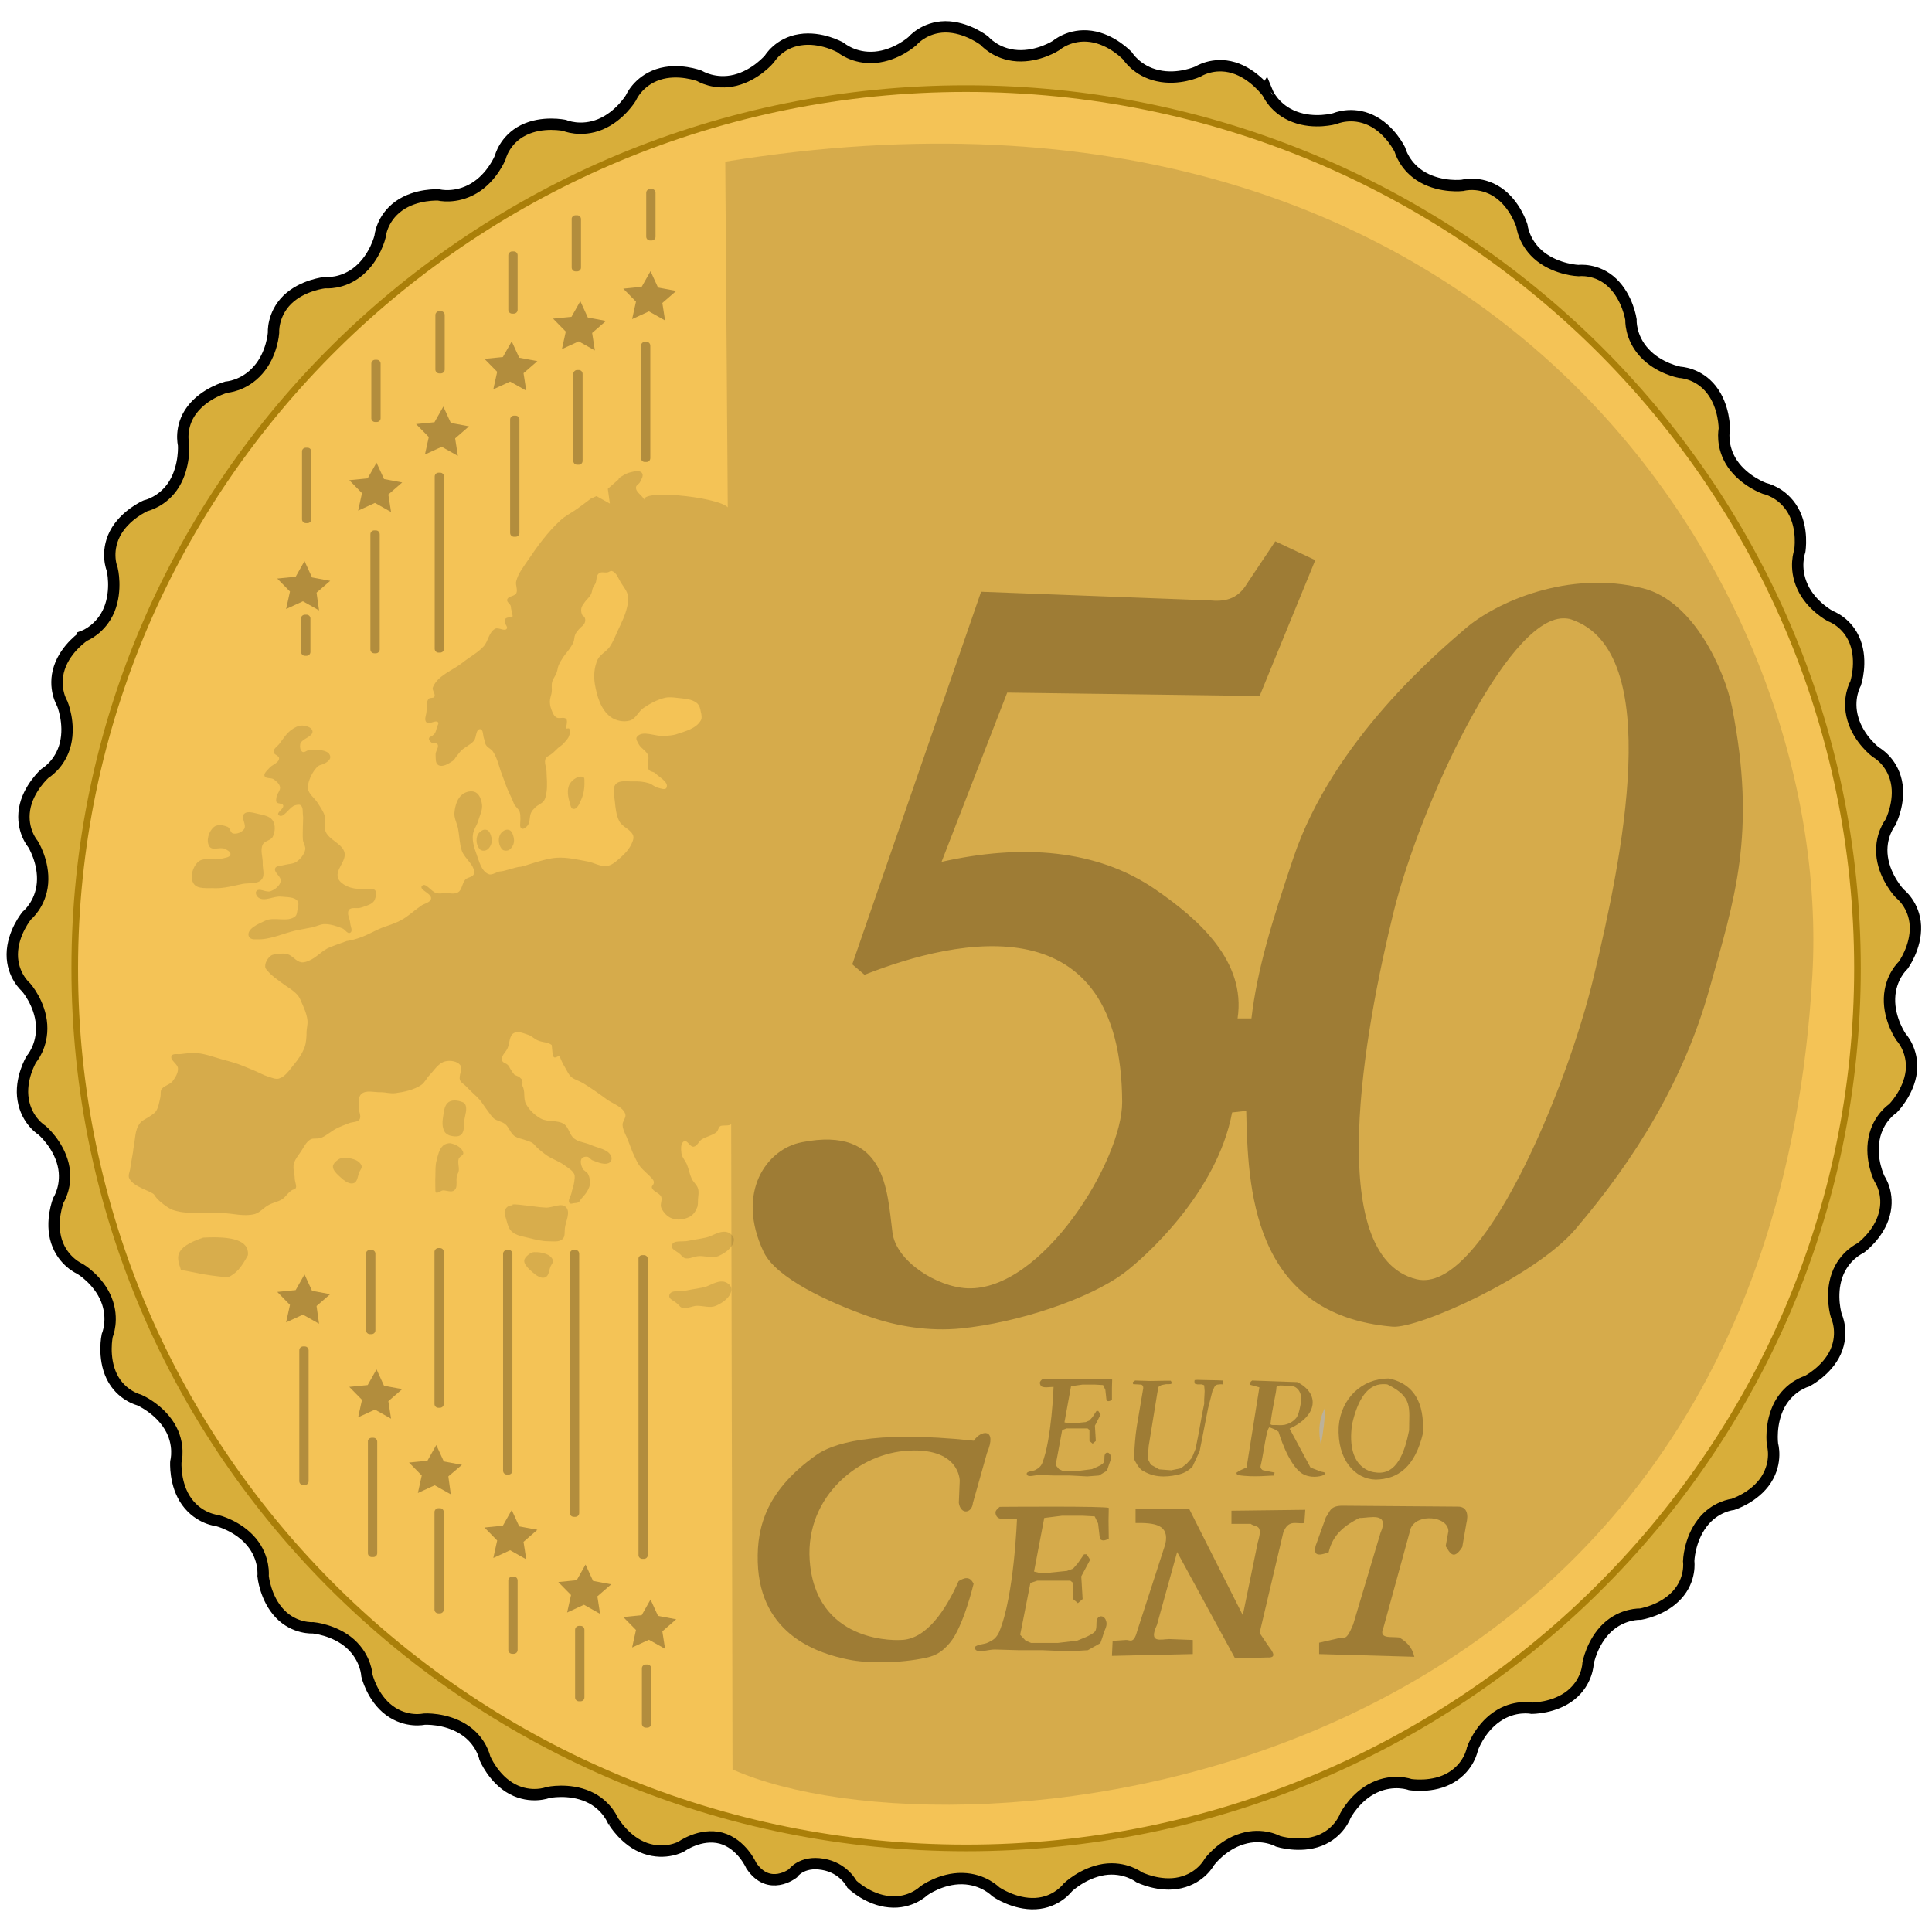 <?xml version="1.0" encoding="utf-8"?>
<!-- Generator: Adobe Illustrator 28.1.0, SVG Export Plug-In . SVG Version: 6.00 Build 0)  -->
<svg version="1.1" xmlns="http://www.w3.org/2000/svg" xmlns:xlink="http://www.w3.org/1999/xlink" x="0px" y="0px"
	 viewBox="0 0 850.4 850.4" style="enable-background:new 0 0 850.4 850.4;" xml:space="preserve">
<style type="text/css">
	.st0{fill:#D8AE3A;stroke:#000000;stroke-width:5;}
	.st1{fill:#F4C356;stroke:#AA7F09;stroke-width:2.915;}
	.st2{fill:url(#path7998-6_00000072273301203445627760000001984231558479096198_);}
	.st3{fill:#261908;fill-opacity:0.129;}
	.st4{fill:#160C00;fill-opacity:0.129;}
	.st5{fill:#261908;fill-opacity:0.314;}
</style>
<g id="Layer_1">
	<g id="g7815">
		<path id="path7026" class="st0" d="M270.1,801.8c0,0,5.1,8.7,14,11.8c8.9,3.1,15.8-0.8,15.8-0.8s8.4-6.1,17.5-3.7
			c9.1,2.5,13.3,12.1,13.3,12.1c7.8,11.6,18.3,3.4,18.3,3.4s3.8-5.6,13.1-4c9.3,1.5,12.9,8.8,12.9,8.8s7.1,6.9,16.5,7.7
			c9.4,0.9,15.1-4.8,15.1-4.8s7.6-5.6,17-5.4c9.4,0.2,14.7,5.8,14.7,5.8s8.1,5.7,17.5,5.2c9.4-0.5,14.2-7.1,14.2-7.1
			s6.6-6.4,15.9-7.9c9.3-1.4,15.5,3.4,15.5,3.4s9,4.5,18.1,2.4c9.2-2.1,12.8-9.1,12.8-9.1s5.5-7.5,14.5-10.2
			c9-2.8,15.8,1.1,15.8,1.1s9.5,3,18.2-0.3c8.8-3.4,11.4-11,11.4-11s4.3-8.4,12.8-12.4c8.5-4,15.7-1.3,15.7-1.3s10,1.7,18-3.1
			c8.1-4.8,9.4-12.6,9.4-12.6s3-8.8,10.7-14.1c7.7-5.4,15.4-3.8,15.4-3.8s10,0.1,17.3-5.8c7.3-5.9,7.5-13.9,7.5-13.9
			s1.6-9.2,8.4-15.7c6.8-6.4,14.6-6,14.6-6s9.8-1.5,16.1-8.4c6.4-6.9,5.2-14.9,5.2-14.9s0.2-9.2,5.9-16.7c5.6-7.5,13.5-8.3,13.5-8.3
			s9.6-3,14.7-10.9c5.1-7.9,2.8-15.5,2.8-15.5s-1.3-9.2,3.1-17.5c4.5-8.3,12-10.3,12-10.3s8.9-4.5,12.7-13
			c3.8-8.6,0.3-15.8,0.3-15.8s-2.8-8.9,0.3-17.8c3.1-8.8,10.3-12,10.3-12s8.1-5.8,10.5-14.9c2.5-9.1-2.1-15.6-2.1-15.6
			s-4.2-8.4-2.4-17.6c1.7-9.2,8.3-13.4,8.3-13.4s7-7,8.1-16.3c1-9.3-4.5-15.1-4.5-15.1s-5.4-7.7-5.1-17.1c0.3-9.4,6-14.5,6-14.5
			s5.8-7.9,5.4-17.3c-0.4-9.4-6.9-14.3-6.9-14.3s-6.4-6.7-7.7-15.9c-1.3-9.3,3.6-15.4,3.6-15.4s4.6-8.9,2.6-18c-2-9.2-9-12.9-9-12.9
			s-7.5-5.6-10.1-14.6c-2.7-9,1.2-15.7,1.2-15.7s3.1-9.4-0.2-18.2c-3.3-8.8-10.9-11.4-10.9-11.4s-8.4-4.4-12.3-12.9
			c-3.9-8.5-1.2-15.7-1.2-15.7s1.7-9.9-3-18c-4.7-8.1-12.5-9.6-12.5-9.6s-8.8-3.1-14.1-10.8c-5.3-7.8-3.6-15.4-3.6-15.4
			s0.1-9.9-5.7-17.3c-5.8-7.4-13.9-7.6-13.9-7.6s-9.3-1.7-15.6-8.6c-6.4-6.9-5.9-14.6-5.9-14.6s-1.4-9.7-8.2-16.2
			c-6.8-6.5-14.9-5.4-14.9-5.4s-9.2-0.3-16.7-6.1c-7.4-5.8-8.2-13.6-8.2-13.6s-2.9-9.6-10.7-14.8c-7.8-5.2-15.5-3-15.5-3
			s-9.2,1.1-17.4-3.5c-8.2-4.6-10.1-12.2-10.1-12.2s-4.3-9-12.8-13c-8.5-4-15.8-0.7-15.8-0.7s-9,2.6-17.8-0.8
			c-8.8-3.3-11.8-10.5-11.8-10.5S552,32.5,543,29.8c-9-2.7-15.7,1.7-15.7,1.7s-8.5,3.9-17.7,1.8c-9.2-2-13.3-8.7-13.3-8.7
			s-6.8-7.3-16.1-8.6c-9.3-1.3-15.3,4-15.3,4s-7.8,5.1-17.2,4.5c-9.4-0.6-14.4-6.6-14.4-6.6s-7.8-6.1-17.2-6.1
			c-9.4,0.1-14.5,6.3-14.5,6.3s-7,6.3-16.4,7.1c-9.4,0.8-15.2-4.3-15.2-4.3s-8.6-4.9-17.9-3.4c-9.3,1.4-13.4,8.4-13.4,8.4
			s-5.9,7.1-15,9.4c-9.1,2.3-15.8-1.9-15.8-1.9s-9.3-3.6-18.3-0.6c-8.9,3-11.9,10.3-11.9,10.3s-4.8,8-13.4,11.6
			c-8.7,3.6-15.8,0.5-15.8,0.5s-9.7-2.1-18.1,2.1c-8.4,4.2-10.2,12-10.2,12s-3.5,8.8-11.6,13.6c-8.1,4.8-15.5,2.9-15.5,2.9
			s-10-0.6-17.6,4.9c-7.6,5.5-8.2,13.4-8.2,13.4s-2.1,9-9.3,15.1c-7.2,6.1-14.9,5.2-14.9,5.2s-9.9,1-16.6,7.5
			c-6.7,6.6-6.1,14.6-6.1,14.6s-0.6,9.4-6.8,16.4c-6.2,7.1-13.9,7.5-13.9,7.5s-9.5,2.5-15.2,10c-5.7,7.5-3.7,15.4-3.7,15.4
			s0.7,9.2-4.1,17.2c-4.9,8-12.6,9.6-12.6,9.6s-9.2,4-13.5,12.3c-4.3,8.4-1.2,15.7-1.2,15.7s2.2,9-1.3,17.7
			c-3.6,8.7-10.9,11.5-10.9,11.5S29,285.1,26.1,294c-2.9,8.9,1.3,15.7,1.3,15.7s3.6,8.6,1.4,17.7c-2.2,9.1-9,13-9,13
			s-7.5,6.6-9,15.8c-1.5,9.3,3.7,15.3,3.7,15.3s5,7.9,4.2,17.3c-0.8,9.3-6.9,14.2-6.9,14.2s-6.3,7.6-6.4,17
			c-0.1,9.4,6.1,14.6,6.1,14.6s6.2,7.1,6.8,16.5c0.6,9.4-4.5,15.1-4.5,15.1s-5.2,8.7-3.6,17.9c1.5,9.3,8.3,13.4,8.3,13.4
			s7.1,6,9.3,15.1c2.2,9.1-2.1,15.7-2.1,15.7s-3.7,9.3-0.8,18.2c2.9,8.9,10.3,12,10.3,12s8.1,4.8,11.6,13.5
			c3.5,8.7,0.4,15.8,0.4,15.8s-2.1,9.6,2,18.1c4.1,8.4,12,10.3,12,10.3s8.5,3.6,13.4,11.6c4.9,8,2.8,15.6,2.8,15.6s-0.7,10,4.8,17.6
			c5.5,7.6,13.4,8.3,13.4,8.3s9.1,2.2,15.1,9.4c6,7.2,5.1,15,5.1,15s0.9,9.8,7.4,16.6c6.5,6.8,14.6,6.2,14.6,6.2s9.4,0.8,16.4,7
			c7,6.3,7.3,14,7.3,14s2.3,9.8,9.9,15.4c7.6,5.6,15.3,3.8,15.3,3.8s9.2-0.6,17.2,4.4c8,5,9.5,12.7,9.5,12.7s3.8,9.3,12.1,13.7
			c8.3,4.4,15.7,1.5,15.7,1.5s9.1-2,17.7,1.8c8.6,3.8,11.2,11.3,11.2,11.3"/>
		<path id="path7998" class="st1" d="M817.6,426.2c0,213.9-175.7,387.2-392.3,387.2S32.9,640.1,32.9,426.2
			c0-213.9,175.7-387.2,392.3-387.2S817.6,212.3,817.6,426.2z"/>
		
			<linearGradient id="path7998-6_00000073687772106354022600000006822525563469489807_" gradientUnits="userSpaceOnUse" x1="871.548" y1="-1121.293" x2="3550.123" y2="-1121.293" gradientTransform="matrix(0.123 0 0 -0.187 148.3 417.752)">
			<stop  offset="0" style="stop-color:#E6E6E6"/>
			<stop  offset="1" style="stop-color:#CCCCCC;stop-opacity:0.746"/>
		</linearGradient>
		<path id="path7998-6" style="fill:url(#path7998-6_00000073687772106354022600000006822525563469489807_);" d="M583.4,619.3
			c-1.4,2.6-2.3,5.5-2.6,8.7c-0.2,2.9,0.1,5.6,0.6,7.9C582.5,630.5,583.1,624.9,583.4,619.3L583.4,619.3z"/>
	</g>
</g>
<g id="Layer_2">
	<g id="layer1_00000039104535573305115690000002093071951238417334_" transform="translate(-135.66 -346.14)">
		<g id="g7815_00000103266374862731695790000018203107942854582944_">
			<path id="path7759_00000145023552608055087420000012086674558761646743_" class="st3" d="M248.8,759.6c5.8,0.2,11.4-2.6,17.1-3.9
				c2.4-0.5,4.9-0.9,7.3-1.4c1.8-0.4,3.5-1.4,5.4-1.4c2.7,0,5.3,0.9,7.8,1.9c1.2,0.5,2.3,2.6,3.4,1.9c1.3-0.7,0.1-2.9,0-4.3
				c-0.1-1.9-1.7-4.2-0.5-5.8c1.1-1.4,3.7-0.3,5.4-1c2.1-0.8,5-1.3,5.9-3.4c0.6-1.6,1.5-4.8-1.5-4.8s-7.1,0.4-10.3-1
				c-1.8-0.8-3.8-2-4.4-3.9c-1.1-3.7,3.8-7.4,2.9-11.1c-1-4-6.7-5.4-8.3-9.2c-0.9-2.2,0.2-4.9-0.5-7.2c-0.6-1.9-1.9-3.6-2.9-5.3
				c-1.4-2.3-4.3-4.1-4.4-6.7c-0.2-3.8,3.4-9.6,5.4-10.1c2-0.5,4.8-2,4.4-3.9c-0.6-3-5.7-2.8-8.8-2.9c-1.2,0-2.4,1.5-3.4,1
				c-1-0.6-1.2-2.2-1-3.4c0.6-2.5,5.8-3.2,5.4-5.8c-0.3-1.6-2.7-2.3-4.4-2.4c-1.8-0.1-3.5,0.9-4.9,1.9c-2.2,1.6-3.7,4.1-5.4,6.3
				c-0.9,1.1-2.5,2-2.4,3.4c0,1.3,2.5,1.6,2.4,2.9c-0.1,2-3.1,2.7-4.4,4.3c-0.8,1-2.4,2.2-2,3.4c0.5,1.3,2.8,0.7,3.9,1.4
				c1.2,0.8,2.6,1.9,2.9,3.4c0.3,1.5-1.2,2.8-1.5,4.3c-0.1,0.8-0.4,1.7,0,2.4c0.6,0.9,2.6,0.4,2.9,1.4c0.5,1.5-3.2,3.3-2,4.3
				c2.1,1.9,4.6-3.6,7.3-4.3c0.8-0.2,1.8-0.5,2.4,0c1.2,0.9,0.8,2.9,1,4.3c0.2,1.4,0,2.4,0,4.3c0,1.9-0.2,4.5,0,6.7
				c0.2,1.5,1.3,2.9,1,4.3c-0.5,2.1-2.1,4.1-3.9,5.3c-1.5,1-3.6,0.9-5.4,1.4c-1.3,0.4-3.4,0.2-3.9,1.4c-0.8,1.9,2.9,3.7,2.4,5.8
				c-0.4,2-2.5,3.6-4.4,4.3c-2,0.8-5.1-1.7-6.3,0c-0.6,0.8,0.1,2.3,1,2.9c2.7,1.8,6.5-0.8,9.8-0.5c2.5,0.3,5.8,0,7.3,1.9
				c0.8,1,0.2,2.6,0,3.9c-0.2,1-0.2,2.2-1,2.9c-3.4,2.8-9.2,0-13.2,1.9c-3,1.4-8.1,3.5-7.3,6.7C245.7,759.8,247.7,759.6,248.8,759.6
				L248.8,759.6z"/>
			<path id="path7761_00000066482419937875292650000012911895416080421808_" class="st3" d="M220.9,735.1c-1.8-2.7-0.5-7.4,2-9.6
				c2.5-2.3,7-0.4,10.3-1.4c1.4-0.4,3.7-0.5,3.9-1.9c0.2-1.1-1.4-1.9-2.4-2.4c-2.1-1-5.5,0.9-6.8-1c-1.7-2.4-0.4-6.8,2-8.7
				c1.5-1.2,4.1-0.8,5.9,0c1.2,0.5,1.2,2.6,2.4,2.9c1.7,0.4,3.9-0.5,4.9-1.9c1.3-1.9-1.6-5.2,0-6.7c1.5-1.5,4.3-0.4,6.3,0
				c2.3,0.5,5.1,1,6.3,2.9c1.3,2,1.1,5.1,0,7.2c-0.8,1.6-3.6,1.7-4.4,3.4c-1.2,2.5,0.1,5.5,0,8.2c-0.1,2.4,1.1,5.4-0.5,7.2
				c-1.8,2.1-5.5,1.4-8.3,1.9c-4,0.8-8.1,2-12.2,1.9C227,736.9,222.6,737.7,220.9,735.1L220.9,735.1z"/>
			<path id="path7745_00000151540481185833977020000010724083001375118525_" class="st3" d="M286.6,855.8c-1.1,0-2.1,0.7-2.9,1.4
				c-0.7,0.6-1.5,1.5-1.5,2.4c0,1.5,1.3,2.8,2.4,3.9c1.9,1.7,4.4,4.2,6.8,3.4c1.7-0.6,1.7-3.2,2.4-4.8c0.4-0.9,1.4-2,1-2.9
				C293.6,856.4,289.6,855.7,286.6,855.8L286.6,855.8z"/>
			<path id="path7747_00000115472611041805046480000004509098751501922480_" class="st3" d="M338.6,845.6c1.7-1.5,1.1-4.5,1.5-6.7
				c0.3-2.1,1.2-4.3,0.5-6.3c-0.2-0.6-0.8-1.2-1.5-1.4c-1.8-0.7-4.2-1.1-5.9,0c-1.8,1.2-2.1,3.7-2.4,5.8c-0.4,2.4-0.7,5.1,0.5,7.2
				c0.6,1,1.8,1.7,2.9,1.9C335.6,846.4,337.5,846.6,338.6,845.6L338.6,845.6z"/>
			<path id="path7749_00000002381757647409862890000013703113265182439579_" class="st3" d="M339.6,853.7c0.1,1-1.6,1.4-2,2.4
				c-0.6,1.7,0.2,3.5,0,5.3c-0.2,1.3-1,1.9-1,3.9s0.3,3.8-1,4.8c-1.3,1-3.3,0-4.9,0c-1.1,0-3.4,2.4-3.4,0s-0.1-4.2,0-6.3
				c0.1-2.3-0.1-4.6,0.5-6.7c0.6-2.4,1.1-5.1,2.9-6.7c0.9-0.8,2.3-1.2,3.4-1C336.5,849.9,339.3,851.5,339.6,853.7L339.6,853.7z"/>
			<path id="path7755_00000070094841930081808530000007374113925739096731_" class="st3" d="M384.8,877.5c2.1,2.2-0.1,6.1-0.5,9.2
				c-0.2,1.6,0.2,3.7-1,4.8c-1.5,1.5-4.2,1-6.3,1c-2.8,0-5.6-0.7-8.3-1.4c-2.7-0.7-5.8-1-7.8-2.9c-1.4-1.3-1.9-3.4-2.4-5.3
				c-0.4-1.4-1.1-3-0.5-4.3c0.5-1,1.5-1.9,2.9-1.9c1.5,0-2.4-1,5.9,0c8.3,1,6.2,0.8,9.3,1C379,877.7,382.8,875.4,384.8,877.5
				L384.8,877.5z"/>
			<path id="path7757_00000090989605504311677260000010468796353760001950_" class="st3" d="M458.7,891.8c-0.1,3.3-3.8,5.9-6.8,7.2
				c-2.5,1.1-5.5,0-8.3,0c-2.6,0-5.9,2.4-7.8,0c-2-2.4-5-2.7-4.4-4.8c0.7-2.4,4.9-1.3,7.3-1.9c3.1-0.7,6.8-1,9.3-1.9
				c2.4-1,5.3-2.7,7.8-1.9C457.2,888.9,458.7,890.3,458.7,891.8z"/>
			<path id="path7757-8_00000087375927019868308350000014300531557863329170_" class="st3" d="M457.6,913.7
				c-0.1,3.3-3.8,5.9-6.8,7.2c-2.5,1.1-5.5,0-8.3,0c-2.6,0-5.9,2.4-7.8,0c-2-2.4-5-2.7-4.4-4.8c0.7-2.4,4.9-1.3,7.3-1.9
				c3.1-0.7,6.8-1,9.3-1.9c2.4-1,5.3-2.7,7.8-1.9C456.1,910.8,457.7,912.2,457.6,913.7z"/>
			<path id="path7745-1_00000150802993487438225620000008029578131256578960_" class="st3" d="M370.8,897.3c-1.1,0-2.1,0.7-2.9,1.4
				c-0.7,0.6-1.5,1.5-1.5,2.4c0,1.5,1.3,2.8,2.4,3.9c1.9,1.7,4.4,4.2,6.8,3.4c1.7-0.6,1.7-3.2,2.4-4.8c0.4-0.9,1.4-2,1-2.9
				C377.9,898,373.8,897.2,370.8,897.3L370.8,897.3z"/>
			<path id="path7763_00000036216581045674090490000018228998753460943034_" class="st3" d="M386.5,691.1c-1.5,2.5-0.8,5.9,0,8.7
				c0.3,0.9,0.5,2.3,1.5,2.4c1.7,0.2,2.7-2.3,3.4-3.9c1.2-2.5,1.6-5.4,1.5-8.2c0-0.7,0.1-1.7-0.5-1.9
				C390.4,687.3,387.6,689.3,386.5,691.1L386.5,691.1z"/>
			<path id="path7769_00000085958737748147053300000018298159426015055526_" class="st3" d="M345.9,713.7c-0.9,1.9-0.5,4.7,1,6.3
				c0.6,0.6,1.6,0.7,2.4,0.5c1.1-0.3,2-1.4,2.4-2.4c0.6-1.3,0.5-3,0-4.3c-0.3-1-0.9-2.2-2-2.4C348.3,711,346.5,712.3,345.9,713.7
				L345.9,713.7z"/>
			<path id="path7769-0_00000132809263415525331060000005656527424093457337_" class="st3" d="M355.7,713.7c-0.9,1.9-0.5,4.7,1,6.3
				c0.6,0.6,1.6,0.7,2.4,0.5c1.1-0.3,2-1.4,2.4-2.4c0.6-1.3,0.5-3,0-4.3c-0.3-1-0.9-2.2-2-2.4C358.1,711,356.3,712.3,355.7,713.7
				L355.7,713.7z"/>
			<path id="path5532_00000108290645018397547760000009500020595372042896_" class="st3" d="M215.3,905.1c-1.4-4.7-4.3-9.5,9.8-14.2
				c12.5-0.7,20.3,1.1,19.7,7.7c-2.9,5.5-5.2,8.1-8.8,9.8C224.4,907.3,221.7,906.2,215.3,905.1L215.3,905.1z"/>
			<path id="path5536_00000061435321599981792970000013689557018396549039_" class="st4" d="M458.1,1125
				c98.5,43.8,454.5,14.6,475.3-349.5c9.7-169.8-139.3-413.3-478.5-358.2l1.1,153.1l0.5,0.1c0.3-5-37.7-9.4-37.3-4.4
				c-0.8-2-3.7-3.2-3.6-5.4c0-1,1.4-1.5,1.8-2.4c0.6-1.2,1.7-2.9,0.8-4c-0.5-0.7-1.4-0.8-2.4-0.8l0,0c-1,0.1-2,0.4-2.9,0.6
				c-1.9,0.5-3.5,1.6-5.1,2.7l0.4,0.1l-5,4.4l0.9,6.5l-5.9-3.3l-2.6,1.2c-2,1.5-3.9,3-5.9,4.4c-2.5,1.8-5.3,3.1-7.5,5.2
				c-5.4,5-9.9,11.1-14,17.2c-2,3-4.4,5.9-5.3,9.4c-0.5,1.7,0.8,3.8,0,5.4c-0.8,1.4-3.7,1.2-4,2.8c-0.3,1.1,1.6,2,1.6,3
				c0,1,0.8,3.4,0.8,4.2c0,0.8-2.5,0.3-3.2,1.2c-0.3,0.4-0.2,1.1-0.2,1.6c0.1,1,1.4,2,0.8,2.8c-1,1.3-3.6-0.8-5.1,0
				c-2.8,1.5-3,5.5-5.1,7.8c-2.6,2.8-6.1,4.6-9.1,7c-4.5,3.6-11.1,5.7-13.2,11c-0.5,1.3,1.4,3,0.6,4.2c-0.5,0.7-1.9,0.2-2.4,0.8
				c-1.3,1.4-0.8,3.7-1,5.6c-0.1,1.6-1.2,3.7,0,4.8c1.2,1.2,4-1.3,5.1,0c0.4,0.5-0.2,1.2-0.4,1.8c-0.3,1-0.5,2.1-1,3
				c-0.3,0.4-0.7,0.7-1,1c-0.5,0.4-1.5,0.6-1.6,1.2c-0.2,0.8,0.6,1.5,1.2,2c0.7,0.5,2-0.1,2.5,0.6c0.9,1.3-0.9,3-0.8,4.6
				c0.1,1.6-0.2,3.8,1.2,4.6c1.9,1.1,4.5-0.6,6.3-1.8c0.8-0.5,1.2-1.5,1.8-2.2c0.7-0.8,1.3-1.7,2-2.4c1.7-1.6,4-2.5,5.5-4.2
				c1.3-1.5,0.8-5.3,2.8-5.2c1.4,0.1,1.2,2.5,1.6,3.8c0.4,1.1,0.4,2.3,1,3.2c0.7,1.2,2.3,1.7,3,2.8c2.1,3.1,2.7,6.9,4.1,10.4
				c0.7,1.8,1.3,3.6,2,5.4c1,2.4,2.6,5.6,3.1,7c0.4,1.4,2.1,2.3,2.6,3.8c0.6,1.8,0.2,5,0.2,5.8c0,0.8,0.2,1.4,0.8,1.6
				c0.9,0.3,1.9-0.7,2.5-1.4c1.2-1.6,0.7-4,1.6-5.8c0.4-0.8,1.1-1.5,1.8-2.2c1.1-1.1,2.8-1.6,3.7-2.8c0.8-1.1,1-2.5,1.2-3.8
				c0.5-3.1,0.1-6.3,0-9.4c-0.1-1.8-1.1-3.8-0.4-5.4c0.5-1.1,1.9-1.4,2.8-2.2c1-0.8,1.9-1.8,2.8-2.6c0.7-0.6,1.6-1.1,2.2-1.8
				c1-1.1,2.2-2.2,2.6-3.6c0.3-1,0.7-2.2,0-3c-0.3-0.4-1.1,0.2-1.4-0.2c-0.2-0.3,0.1-0.8,0.2-1.2c0.1-0.5,0.2-1.1,0.2-1.6
				c0-0.5,0-1.1-0.4-1.4c-1.1-0.9-3.1,0.2-4.3-0.6c-1.2-0.8-1.7-2.3-2.2-3.6c-0.4-1.1-0.6-2.2-0.6-3.4c0-1.4,0.6-2.7,0.8-4
				c0.2-1.5-0.2-3.1,0.2-4.6c0.4-1.5,1.5-2.7,2-4.2c0.4-1,0.4-2,0.8-3c0.5-1.3,1.3-2.5,2-3.6c0.9-1.4,2.1-2.6,3-4
				c0.6-0.9,1.2-1.8,1.6-2.8c0.4-1.1,0.3-2.3,0.8-3.4c0.4-0.8,1-1.5,1.6-2.2c0.8-1,2.2-1.7,2.6-3c0.3-0.8,0.2-1.7-0.2-2.4
				c-0.2-0.3-0.6-0.3-0.8-0.6c-0.6-0.9-0.7-2-0.6-3c0.1-0.9,0.7-1.7,1.2-2.4c0.9-1.5,2.5-2.6,3.2-4.2c0.4-0.9,0.4-1.9,0.8-2.8
				c0.3-0.6,0.7-1,1-1.6c0.7-1.5,0.3-3.6,1.6-4.6c1-0.8,2.5-0.2,3.7-0.4c0.7-0.1,1.3-0.8,2-0.6c2,0.6,2.8,3.2,3.9,5
				c1.2,1.9,2.8,3.8,3.2,6c0.3,1.6,0,3.2-0.4,4.8c-0.8,3.6-2.5,7-4.1,10.4c-1.1,2.5-2.1,5-3.6,7.2c-1.5,2.1-4.2,3.3-5.3,5.6
				c-1.5,3.3-1.8,7.2-1.2,10.8c0.9,5.2,2.6,11.2,6.9,14.4c2.3,1.7,5.7,2.4,8.5,1.6c2.7-0.8,3.8-4.1,6.1-5.6c2.8-1.9,6-3.6,9.3-4.4
				c1.7-0.4,3.5-0.2,5.3,0c3.1,0.4,6.6,0.4,8.9,2.4c1,0.9,1.4,2.3,1.6,3.6c0.3,1.3,0.7,2.9,0,4c-2,3.5-6.7,4.7-10.6,6
				c-1.7,0.6-3.5,0.6-5.3,0.8c-4,0.4-9.7-2.8-12.2,0.4c-0.7,0.9,0.3,2.2,0.8,3.2c1,1.9,3.3,2.9,4.1,4.8c0.6,1.8-0.4,3.6,0,5.6
				c0.4,2,2.3,1.5,3.2,2.4c1.9,1.9,6.1,4,4.9,6.4c-0.5,1.1-2.5,0.3-3.7,0c-1.5-0.3-2.6-1.6-4-2c-2.2-0.7-4.6-0.9-6.9-0.8
				c-2.6,0.1-6-0.7-7.7,1.2c-1.7,1.9-0.6,5.1-0.4,7.6c0.3,3,0.6,6.2,2,8.8c1.4,2.6,5.3,3.6,6.1,6.4c0.3,1.2-0.3,2.5-0.8,3.6
				c-1.1,2.3-2.9,4.3-4.9,6c-1.7,1.5-3.5,3.2-5.7,3.6c-3,0.5-5.9-1.5-8.9-2c-4.4-0.8-8.9-1.9-13.4-1.6c-5.6,0.3-14.6,4-16.2,4
				s-6.9,2-8.5,2c-1.6,0-3.6,1.9-5.3,1.2c-3.2-1.3-4.1-5.6-5.3-8.8c-1-2.7-1.9-5.6-1.6-8.4c0.2-2.3,1.8-4.2,2.4-6.4
				c0.7-2.4,2-4.8,1.6-7.2c-0.3-2-1.1-4.3-2.8-5.2c-1.7-0.9-4.2-0.3-5.7,0.8c-2.4,1.8-3.3,5.1-3.6,8c-0.3,2.4,1.1,4.8,1.6,7.2
				c0.6,3.2,0.6,6.5,1.6,9.6c1.2,3.7,6.3,6.7,5.3,10.4c-0.4,1.4-2.7,1.3-3.7,2.4c-1.5,1.6-1.4,4.5-3.2,5.6c-1.6,1-3.8,0.3-5.7,0.4
				c-1.2,0-2.5,0.3-3.7,0c-2.4-0.5-4.9-5-6.5-3.2c-1.5,1.7,4.4,3.3,4,5.6c-0.3,1.8-3,2.1-4.5,3.2c-3,2.1-5.7,4.7-8.9,6.4
				c-1.9,1-4.6,2-7.7,3c-5.3,2.1-8.7,4.9-16.2,6.1c0,0-0.1,0.1-0.2,0.1c-2.3,0.9-6.2,2.1-8.3,3.2c-2.7,1.5-4.9,4-7.7,5.2
				c-1.1,0.5-2.4,1-3.7,0.8c-2.3-0.4-3.8-3-6.1-3.6c-1.4-0.4-3-0.2-4.5,0c-1,0.1-2.1,0.2-2.8,0.8c-1.4,1.1-2.5,3-2.4,4.8
				c0.1,1,1,1.7,1.6,2.4c1.5,1.7,3.5,3,5.3,4.4c2.4,1.9,5.3,3.3,7.3,5.6c0.7,0.8,1.2,1.8,1.6,2.8c1.2,2.7,2.5,5.5,2.8,8.4
				c0.2,1.7-0.4,3.6-0.4,5.2c0,1.6-0.1,4.4-0.8,6.4c-1,2.9-2.9,5.6-4.9,8c-1.9,2.3-3.7,5.2-6.5,6c-1.5,0.4-3-0.4-4.5-0.8
				c-2.3-0.7-4.3-1.9-6.5-2.8c-2.7-1.1-5.4-2.3-8.1-3.2c-1.9-0.6-3.8-1.1-5.7-1.6c-3.6-1-7.2-2.4-11-2.8c-2.4-0.2-4.9,0.1-7.3,0.4
				c-1.4,0.2-3.5-0.4-4.1,0.8c-0.9,1.9,2.8,3.5,2.8,5.6c0.1,2-1.2,4-2.4,5.6c-1.3,1.6-3.8,1.9-4.9,3.6c-0.5,0.9-0.2,2.2-0.4,3.2
				c-0.5,2.2-0.8,4.6-2,6.4c-0.6,0.9-1.6,1.4-2.4,2c-1.6,1.2-3.8,1.9-4.9,3.6c-1.9,2.7-1.8,6.4-2.4,9.6c-0.2,0.9-0.3,1.9-0.4,2.8
				c-0.4,2.4-0.9,4.8-1.2,7.2c-0.2,1.5-1.1,3.1-0.4,4.4c1.9,3.9,10.1,5.6,11,7.2c0.8,1.6,3.7,4.1,6.1,5.6c1.2,0.8,2.6,1.3,4.1,1.6
				c2.8,0.7,5.7,0.7,8.5,0.8c3.6,0.2,7.3,0,11,0c4.9,0.1,9.9,1.7,14.6,0.4c2.3-0.7,3.9-2.9,6.1-4c1.8-1,3.9-1.3,5.7-2.4
				c2-1.2,3.3-4,5.3-4.4c2-0.4,0.4-3.2,0.4-4.8c0-2.1-0.9-4.3-0.4-6.4c0.5-2.1,2-3.8,3.2-5.6c1.2-1.8,2.2-4.1,4.1-5.2
				c1.4-0.8,2.8,0,4.9-0.8c2-0.8,4.2-2.8,6.5-4c1.8-0.9,3.8-1.7,5.7-2.4c1.5-0.6,3.6-0.3,4.5-1.6c1-1.6-0.5-3.7-0.4-5.6
				c0.1-1.9-0.2-4.3,1.2-5.6c2.1-1.9,5.7-0.7,8.5-0.8c2.2,0,4.3,0.7,6.5,0.4c3.9-0.5,8.1-1.4,11.4-3.6c1.6-1.1,2.3-3,3.7-4.4
				c2.1-2.2,3.9-5.3,6.9-6c2.2-0.5,5.1-0.1,6.5,1.6c1.4,1.8-0.9,4.7,0,6.8c0.4,1,1.6,1.6,2.4,2.4c0.8,0.8,1.6,1.6,2.4,2.4
				c1.2,1.2,2.5,2.3,3.7,3.6c1.2,1.4,2.1,3,3.2,4.4c1.1,1.4,1.9,2.9,3.2,4c1.4,1.1,3.5,1.3,4.9,2.4c1.7,1.4,2.3,3.9,4,5.2
				c1.5,1.1,3.5,1.3,5.3,2c1,0.4,2,0.6,2.8,1.2c0.8,0.5,1.3,1.4,2,2c1.4,1.3,2.9,2.5,4.5,3.6c2.3,1.5,5.1,2.4,7.3,4
				c1.6,1.2,3.6,2.2,4.5,4c0.5,1.1,0.1,2.4,0,3.6c-0.2,1.6-0.9,3.2-1.2,4.8c-0.3,1.5-1.8,3.3-0.8,4.4c0.5,0.6,1.6,0,2.4,0
				c2,0,2.1-1.2,2.8-2c1.6-1.7,3.2-3.7,3.7-6c0.3-1.6-0.1-3.4-0.8-4.8c-0.5-1-1.9-1.4-2.4-2.4c-0.6-1.3-1.2-3.2-0.4-4.4
				c0.5-0.7,1.6-0.9,2.4-0.8c1,0.1,1.5,1.3,2.4,1.6c2.4,0.9,5.7,2.4,7.7,0.8c0.8-0.6,0.8-2,0.4-2.8c-1.5-3-5.8-3.4-8.9-4.8
				c-2.4-1.1-5.3-1.2-7.3-2.8c-2.1-1.6-2.3-4.9-4.5-6.4c-2.9-1.9-7.1-0.7-10.2-2.4c-2.7-1.5-5-3.7-6.5-6.4c-1.3-2.4-0.2-5.7-1.6-8
				c-0.1-0.1,0.2-1.3-0.1-2.7c-1.8-1.9-1.6-1.2-3.4-2.2c-1.2-1.4-2.3-3.4-2.4-3.7c-1.3-1.9-3.2-1.1-3.1-3.4c0.1-1.7,1.7-2.9,2.4-4.4
				c1.1-2.2,0.7-5.6,2.8-6.8c1.9-1.1,4.4,0.1,6.5,0.8c1.5,0.5,2.6,1.8,4.1,2.4c1.9,0.9,4.4,0.7,6.1,2c0.6,5.2,0.2,6.6,3.3,4.7
				c0.8,1.6,1.4,3.4,2.4,4.9c0.9,1.5,1.6,3.2,2.8,4.4c1.5,1.3,3.6,1.8,5.3,2.8c3.6,2.2,7.1,4.7,10.5,7.2c2.8,2,7,3.2,8.1,6.4
				c0.5,1.6-1.3,3.2-1.2,4.8c0.1,2.4,1.6,4.6,2.4,6.8c0.7,1.7,1.3,3.5,2,5.2c0.9,1.9,1.7,3.9,2.8,5.6c1.8,2.7,6.1,5.6,6.5,7.2
				c0.4,1.6-1.1,1.9-0.8,2.8c0.5,1.8,3.3,2.3,4.1,4c0.6,1.5-0.6,3.3,0,4.8c0.9,2.1,2.7,4.1,4.9,4.8c2.4,0.9,5.4,0.4,7.7-0.8
				c1.5-0.8,2.6-2.4,3.2-4c0.5-1.1,0.3-2.4,0.4-3.6c0.1-1.6,0.5-3.3,0-4.8c-0.5-1.7-2.1-2.8-2.8-4.4c-0.9-1.9-1.2-4-2-6
				c-0.7-1.8-2.3-3.3-2.5-5.2c-0.2-1.8-0.4-4.5,1.2-5.2c1.5-0.6,2.5,2.5,4.1,2.4c1.6-0.2,2.3-2.3,3.6-3.2c2-1.3,4.7-1.7,6.5-3.2
				c0.9-0.7,0.9-2.5,2-2.8c1.1-0.3,4.9,0.2,4.5-1.2L458.1,1125z"/>
			<path id="path3019_00000106860134932140332000000007330794630524258183_" class="st5" d="M276.1,614.8l-7.1-4l-7.4,3.4l1.7-7.7
				l-5.6-5.7l8.1-0.8l3.9-6.9l3.3,7.2l8,1.5L275,607L276.1,614.8z"/>
			<path id="path3019-8_00000047021928874230069730000008942901628416685215_" class="st5" d="M307.8,571.5l-7.1-4l-7.4,3.4l1.7-7.7
				l-5.6-5.7l8.1-0.8l3.9-6.9l3.3,7.2l8,1.5l-6.1,5.3L307.8,571.5z"/>
			<path id="path3019-3_00000025439052887473964430000012229316514598340524_" class="st5" d="M337.2,546.8l-7.1-4l-7.4,3.4l1.7-7.7
				l-5.6-5.7l8.1-0.8l3.9-6.9l3.3,7.2l8,1.5l-6.1,5.3L337.2,546.8z"/>
			<path id="path3019-6_00000085227350697292662800000009365881792813015191_" class="st5" d="M367.3,518.1l-7.1-4l-7.4,3.4l1.7-7.7
				l-5.6-5.7l8.1-0.8l3.9-6.9l3.3,7.2l8,1.5l-6.1,5.3L367.3,518.1z"/>
			<path id="path3019-2_00000066483553087332089330000016343565052459039399_" class="st5" d="M397.5,500.4l-7.1-4l-7.4,3.4l1.7-7.7
				l-5.6-5.7l8.1-0.8l3.9-6.9l3.3,7.2l8,1.5l-6.1,5.3L397.5,500.4z"/>
			<path id="path3019-30_00000147215295421463563620000012298222242681949578_" class="st5" d="M428.4,487.2l-7.1-4l-7.4,3.4
				l1.7-7.7l-5.6-5.7l8.1-0.8l3.9-6.9l3.3,7.2l8,1.5l-6.1,5.3L428.4,487.2z"/>
			<path id="path3019-5_00000176044361747661393970000014115871490093613244_" class="st5" d="M276.1,928.8l-7.1-4l-7.4,3.4l1.7-7.7
				l-5.6-5.7l8.1-0.8l3.9-6.9l3.3,7.2l8,1.5L275,921L276.1,928.8z"/>
			<path id="path3019-0_00000097502268931161430660000013303970573231909262_" class="st5" d="M307.8,970.6l-7.1-4l-7.4,3.4l1.7-7.7
				l-5.6-5.7l8.1-0.8l3.9-6.9l3.3,7.2l8,1.5l-6.1,5.3L307.8,970.6z"/>
			<path id="path3019-31_00000040567896279236527810000003682263022997097884_" class="st5" d="M334.1,1003.9l-7.1-4l-7.4,3.4
				l1.7-7.7l-5.6-5.7l8.1-0.8l3.9-6.9l3.3,7.2l8,1.5L333,996L334.1,1003.9z"/>
			<path id="path3019-35_00000176729379840663637640000016047962451998439296_" class="st5" d="M367.3,1032.5l-7.1-4l-7.4,3.4
				l1.7-7.7l-5.6-5.7l8.1-0.8l3.9-6.9l3.3,7.2l8,1.5l-6.1,5.3L367.3,1032.5z"/>
			<path id="path3019-9_00000054248033759058649290000001840469370668387512_" class="st5" d="M399.8,1056.5l-7.1-4l-7.4,3.4
				l1.7-7.7l-5.6-5.7l8.1-0.8l3.9-6.9l3.3,7.2l8,1.5l-6.1,5.3L399.8,1056.5z"/>
			<path id="path3019-22_00000016772843582630433730000001067361714439768747_" class="st5" d="M428.4,1071.9l-7.1-4l-7.4,3.4
				l1.7-7.7l-5.6-5.7l8.1-0.8l3.9-6.9l3.3,7.2l8,1.5l-6.1,5.3L428.4,1071.9z"/>
			<path id="rect3882-67_00000134963977557845069560000013456617704605661606_" class="st5" d="M418.4,898.6h0.7
				c1,0,1.7,0.8,1.7,1.7v130.3c0,1-0.8,1.7-1.7,1.7h-0.7c-1,0-1.7-0.8-1.7-1.7V900.3C416.6,899.4,417.4,898.6,418.4,898.6z"/>
			<path id="rect3882-67-8_00000008848480689752589620000001601692159948230077_" class="st5" d="M388.2,896.3h0.7
				c1,0,1.7,0.8,1.7,1.7v114.1c0,1-0.8,1.7-1.7,1.7h-0.7c-1,0-1.7-0.8-1.7-1.7V898C386.5,897.1,387.2,896.3,388.2,896.3z"/>
			<path id="rect3882-67-5_00000160191028054681697920000015803604088805736624_" class="st5" d="M358.8,896.3h0.7
				c1,0,1.7,0.8,1.7,1.7v95.5c0,1-0.8,1.7-1.7,1.7h-0.7c-1,0-1.7-0.8-1.7-1.7V898C357.1,897.1,357.9,896.3,358.8,896.3z"/>
			<path id="rect3882-67-4_00000011734982412398241430000002012908937397780140_" class="st5" d="M328.6,895.5h0.7
				c1,0,1.7,0.8,1.7,1.7v66.9c0,1-0.8,1.7-1.7,1.7h-0.7c-1,0-1.7-0.8-1.7-1.7v-66.9C326.9,896.3,327.7,895.5,328.6,895.5z"/>
			<path id="rect3882-67-2_00000100341520076131099960000007307111659559907259_" class="st5" d="M298.5,896.3h0.7
				c1,0,1.7,0.8,1.7,1.7v33.7c0,1-0.8,1.7-1.7,1.7h-0.7c-1,0-1.7-0.8-1.7-1.7V898C296.7,897.1,297.5,896.3,298.5,896.3z"/>
			<path id="rect3882-67-53_00000140696205468708085860000015793067774149322926_" class="st5" d="M269.1,938.8h0.7
				c1,0,1.7,0.8,1.7,1.7v57.6c0,1-0.8,1.7-1.7,1.7h-0.7c-1,0-1.7-0.8-1.7-1.7v-57.6C267.4,939.6,268.1,938.8,269.1,938.8z"/>
			<path id="rect3882-67-6_00000045605323425437176150000004268824037681387168_" class="st5" d="M299.3,979h0.7
				c1,0,1.7,0.8,1.7,1.7v49.1c0,1-0.8,1.7-1.7,1.7h-0.7c-1,0-1.7-0.8-1.7-1.7v-49.1C297.5,979.8,298.3,979,299.3,979z"/>
			<path id="rect3882-67-7_00000038381044817587514200000012854627810381281973_" class="st5" d="M328.6,1010h0.7
				c1,0,1.7,0.8,1.7,1.7v42.9c0,1-0.8,1.7-1.7,1.7h-0.7c-1,0-1.7-0.8-1.7-1.7v-42.9C326.9,1010.8,327.7,1010,328.6,1010z"/>
			<path id="rect3882-67-3_00000138567784038786657600000015486271744900719007_" class="st5" d="M361.1,1040.1h0.7
				c1,0,1.7,0.8,1.7,1.7v30.6c0,1-0.8,1.7-1.7,1.7h-0.7c-1,0-1.7-0.8-1.7-1.7v-30.6C359.4,1040.9,360.2,1040.1,361.1,1040.1z"/>
			<path id="rect3882-67-0_00000085929792132454973410000004909548419714711212_" class="st5" d="M390.5,1061.8h0.7
				c1,0,1.7,0.8,1.7,1.7v29.8c0,1-0.8,1.7-1.7,1.7h-0.7c-1,0-1.7-0.8-1.7-1.7v-29.8C388.8,1062.6,389.6,1061.8,390.5,1061.8z"/>
			<path id="rect3882-67-87_00000104667325048069686020000010967465883429555079_" class="st5" d="M419.9,1078.8h0.7
				c1,0,1.7,0.8,1.7,1.7v24.4c0,1-0.8,1.7-1.7,1.7h-0.7c-1,0-1.7-0.8-1.7-1.7v-24.4C418.2,1079.6,418.9,1078.8,419.9,1078.8z"/>
			<path id="rect3882-67-06_00000070832314816284556570000005360662349407085205_" class="st5" d="M328.7,554.2h0.7
				c1,0,1.7,0.8,1.7,1.7v75.8c0,1-0.8,1.7-1.7,1.7h-0.7c-1,0-1.7-0.8-1.7-1.7v-75.8C327,554.9,327.8,554.2,328.7,554.2z"/>
			<path id="rect3882-67-00_00000107547053255296266450000014115408437381339025_" class="st5" d="M300.4,579.6h0.7
				c1,0,1.7,0.8,1.7,1.7V632c0,1-0.8,1.7-1.7,1.7h-0.7c-1,0-1.7-0.8-1.7-1.7v-50.7C298.7,580.4,299.4,579.6,300.4,579.6z"/>
			<path id="rect3882-67-63_00000147187295812143212430000009632563337391558284_" class="st5" d="M269.9,616.7h0.7
				c1,0,1.7,0.8,1.7,1.7v14.7c0,1-0.8,1.7-1.7,1.7h-0.7c-1,0-1.7-0.8-1.7-1.7v-14.7C268.1,617.5,268.9,616.7,269.9,616.7z"/>
			<path id="rect3882-67-69_00000096760129875695192340000000468494202778903221_" class="st5" d="M270.3,543.2h0.7
				c1,0,1.7,0.8,1.7,1.7v29.8c0,1-0.8,1.7-1.7,1.7h-0.7c-1,0-1.7-0.8-1.7-1.7V545C268.5,544,269.3,543.2,270.3,543.2z"/>
			<path id="rect3882-67-694_00000021819325239338433670000001183873907626057649_" class="st5" d="M300.8,504.5h0.7
				c1,0,1.7,0.8,1.7,1.7v24c0,1-0.8,1.7-1.7,1.7h-0.7c-1,0-1.7-0.8-1.7-1.7v-24C299.1,505.3,299.8,504.5,300.8,504.5z"/>
			<path id="rect3882-67-694-6_00000146463478753128165880000004184509385227106447_" class="st5" d="M329,483.1h0.7
				c1,0,1.7,0.8,1.7,1.7v24c0,1-0.8,1.7-1.7,1.7H329c-1,0-1.7-0.8-1.7-1.7v-24C327.3,483.9,328.1,483.1,329,483.1z"/>
			<path id="rect3882-67-694-2_00000023241056260508933900000008103202138451406247_" class="st5" d="M361.1,456.8h0.7
				c1,0,1.7,0.8,1.7,1.7v24c0,1-0.8,1.7-1.7,1.7h-0.7c-1,0-1.7-0.8-1.7-1.7v-24C359.4,457.6,360.2,456.8,361.1,456.8z"/>
			<path id="rect3882-67-694-7_00000134966041683685229190000012489091505381137832_" class="st5" d="M389,440.9h0.7
				c1,0,1.7,0.8,1.7,1.7v21.3c0,1-0.8,1.7-1.7,1.7H389c-1,0-1.7-0.8-1.7-1.7v-21.3C387.2,441.7,388,440.9,389,440.9z"/>
			<path id="rect3882-67-694-28_00000105409254917149592170000001557848284136126377_" class="st5" d="M421.8,429.3h0.7
				c1,0,1.7,0.8,1.7,1.7v19.3c0,1-0.8,1.7-1.7,1.7h-0.7c-1,0-1.7-0.8-1.7-1.7v-19.3C420.1,430.1,420.9,429.3,421.8,429.3z"/>
			<path id="rect3882-67-694-64_00000038372619005418887930000015556377626581915018_" class="st5" d="M419.5,496.6h0.7
				c1,0,1.7,0.8,1.7,1.7v49.5c0,1-0.8,1.7-1.7,1.7h-0.7c-1,0-1.7-0.8-1.7-1.7v-49.5C417.8,497.4,418.6,496.6,419.5,496.6z"/>
			<path id="rect3882-67-694-26_00000032646645024364828740000008576630842016412293_" class="st5" d="M389.7,509h0.7
				c1,0,1.7,0.8,1.7,1.7V549c0,1-0.8,1.7-1.7,1.7h-0.7c-1,0-1.7-0.8-1.7-1.7v-38.3C388,509.8,388.8,509,389.7,509z"/>
			<path id="rect3882-67-694-1_00000115510714613356991700000016098265566657307548_" class="st5" d="M361.9,529.1h0.7
				c1,0,1.7,0.8,1.7,1.7v49.9c0,1-0.8,1.7-1.7,1.7h-0.7c-1,0-1.7-0.8-1.7-1.7v-49.9C360.2,529.9,360.9,529.1,361.9,529.1z"/>
			<path id="path9175_00000123399114230592457890000000998235092677144709_" class="st5" d="M746.9,952.9c-11.7,0-21,8.7-22,21.2
				c-0.7,14.7,7.3,23.1,16.2,23.3c9.8-0.1,17.5-5.5,21-20.8C761.5,976.3,765,956.5,746.9,952.9L746.9,952.9z M744.2,955.4
				c0.7,0,1.4,0,2.1,0.1c11.4,5.6,9.6,10.2,9.6,20.3c-1.8,8.8-5.2,20.1-15,18.4c0,0-13-0.6-10.1-21.1
				C733.3,962,737.6,955.6,744.2,955.4L744.2,955.4z"/>
			<path id="path7994-4_00000159470781315597651840000010946977324217507755_" class="st5" d="M625.1,962.4l0-5.2l0.1-3.8
				c0-0.6-30.6-0.3-30.6-0.3s-1,0.8-1.2,1.4c-0.1,0.6,0.1,1.3,0.6,1.8c0.5,0.5,2.1,0.5,2.1,0.5l3.3-0.2c0,0-0.8,23-5,33.6
				c-0.3,0.7-0.8,1.4-1.4,1.9c-0.5,0.5-1.1,0.7-1.7,1.1c-1.2,0.6-4,0.5-3.7,1.8c0.4,1.7,3.7,0.3,5.6,0.4c2.3,0.1,6.8,0.2,6.8,0.2
				h6.6l7.6,0.4l5.2-0.4l3.5-2.1c0,0,0.7-2,1-3c0.3-1,0.9-2,0.8-3c-0.1-0.7-0.4-1.4-1-1.8c-0.3-0.2-0.9-0.2-1.2,0
				c-1.3,0.9-0.2,3.2-1.2,4.4c-0.6,0.8-2.5,1.6-2.5,1.6l-2.5,1.1l-5.4,0.7h-7.6l-1.5-0.7l-1.5-1.8l0.8-4.1l2.1-11.3l1.9-0.7h9.3
				l0.8,0.7v4.8l1.4,1.2l1.4-1.2l-0.4-6.7l2.5-4.9l-1-1.6h-0.8l-1.7,2.6l-1.4,1.6l-1.7,0.7l-5,0.5h-2.9l-1.4-0.4l2.9-15.9l5-0.7h5.6
				l3.5,0.2l1,2.1l0.5,4.6C623.3,963.2,624.2,962.8,625.1,962.4L625.1,962.4z"/>
			<path id="path7996_00000132053934165194162410000000057382306164317579_" class="st5" d="M635.3,953.8l6.8,0.2l5.8-0.1h3.1
				l0.4,0.7l-0.2,0.7c0,0-0.5,0.1-0.9,0.1h-1.3l-2.1,0.4l-1.2,0.7l-0.2,0.4l-0.4,2.2l-3.8,23.4l-0.3,3.4l0.1,2.8l1.1,2.1l3.7,2.1
				l5.3,0.4l4.3-0.9l2.6-2.1l2.2-2.5l1.6-3.9l1.3-6.5l1.6-8.9l0.9-4.4c0-2.1,0-2.2,0.1-3.4l0.1-2.2l-0.1-1.4l-0.1-1.2l-1-0.4h-2
				l-1.1-0.3l-0.2-0.9l0.1-0.7l1-0.1l4.2,0.1l4.9,0.1l2.4,0.1l0.1,1.1l-0.3,0.6c-0.8-0.1-1.5,0-2.3,0.1c-1.4,0.3-1.4,1.7-2.1,2.6
				l-2,7.9l-3.7,18.8l-3.1,6.7c-2,2.2-4.3,3.2-6.7,3.7c-2.7,0.6-5.5,0.9-8.2,0.6c-2.9-0.3-5.2-1.3-7.4-2.6c-1.5-1.2-2.5-3-3.5-5
				c0.2-4.8,0.5-9.5,1.2-14.1l2.7-16c0.4-1.5,0.1-2.4-0.8-2.6l-3.5-0.2l-0.1-0.9L635.3,953.8z"/>
			<path id="path9170_00000072969332658259606920000016930189801164811399_" class="st5" d="M686.8,953.8c-0.7,0.5-1.1,1-0.8,1.9
				l4,1.1l-5.5,34.4c0,0.3,0.1,0.7-0.1,0.9c-0.2,0.2-0.3,0.1-0.8,0.3c-1,0.4-2.7,1.2-3.6,1.9c-0.3,0.2,0.2,1.1,0.6,1.1
				c6.8,1.2,15.5,0,15.8,0.3l0.3-1.4l-5-1c-0.6-0.1-1.3-1-1.2-1.7c1.4-5.7,2.6-17,4-17.2l2.2,0.9c1.2,0.6,1.5,1,1.7,1
				c0,0,4.2,14.6,10.5,18.5c2.4,1.5,5.9,1.7,8.6,0.9c0.6-0.2,1.5-0.6,1.4-1.1c-0.1-0.6-1.3-0.5-2-0.8l-4.4-1.7l-9.2-17.1
				c12.7-5.9,13.1-15.6,3.4-20.5L686.8,953.8L686.8,953.8z M696.3,995.7L696.3,995.7C696.3,995.7,696.3,995.7,696.3,995.7z M700,956
				c0.8,0,1.6,0.1,2.1,0.1c1.4,0,2.8,0,4,0.8c1.3,0.9,1.9,2.2,2.2,3.6c0.3,1.5,0,3-0.3,4.5c-0.4,1.8-0.7,3.8-1.8,5.3
				c-1,1.2-2.4,2.2-4,2.7c-1.4,0.5-2.9,0.5-4.4,0.4c-1-0.1-3,0.3-2.9-0.6c0.7-6.5,2.7-14.4,2.6-15.9
				C697.5,956.1,698.7,955.9,700,956z"/>
			<path id="path6400_00000018228326998001598180000014212986022533436564_" class="st5" d="M557.7,1007.7c0.9,5.4,5.8,4.5,6.2,0
				l6.2-22c4.7-11.1-2.7-10.2-5.8-5.4c-45.7-4.9-62.8,1.7-69.2,6.2c-21.4,15.1-26.4,30.9-25.9,47.2c0.9,32.6,27.5,40.4,39.8,42.9
				c8.5,1.8,22.9,1.7,34.4-0.8c4.6-1,7.4-3,10.4-6.6c5.9-7,10.4-25.9,10.4-25.9c-1.6-3.5-4-2.8-6.6-1.2
				c-5.6,12.6-14.2,25.8-25.5,25.9c0,0-35.6,2.5-39.8-32.5c-3.5-28.9,19.7-48.7,41.4-50.7c24.5-2.2,24.4,13.1,24.4,13.1
				L557.7,1007.7z"/>
			<path id="path7994-4-8_00000122682953460062217170000005426827765363509691_" class="st5" d="M623.7,1023.4l-0.1-7.8l0.1-5.7
				c0-0.9-48-0.5-48-0.5s-1.6,1.2-1.8,2.1c-0.2,0.9,0.2,2,0.9,2.6c0.8,0.7,3.3,0.8,3.3,0.8l5.2-0.3c0,0-1.2,34.2-7.9,50
				c-0.5,1.1-1.2,2.1-2.1,2.9c-0.8,0.7-1.8,1.1-2.7,1.6c-1.9,1-6.2,0.8-5.8,2.6c0.6,2.5,5.9,0.4,8.8,0.5c3.5,0.1,10.6,0.3,10.6,0.3
				h10.3l11.8,0.5l8.2-0.5l5.5-3.1c0,0,1.1-3,1.5-4.5c0.5-1.5,1.4-2.9,1.2-4.5c-0.1-1-0.6-2.1-1.5-2.6c-0.5-0.3-1.3-0.3-1.8,0
				c-2,1.4-0.4,4.7-1.8,6.5c-0.9,1.1-3.9,2.4-3.9,2.4l-3.9,1.6l-8.5,1h-11.8l-2.4-1l-2.4-2.6l1.2-6l3.3-16.8l3-1h14.6l1.2,1v7.1
				l2.1,1.8l2.1-1.8l-0.6-10l3.9-7.3l-1.5-2.4h-1.2l-2.7,3.9l-2.1,2.4l-2.7,1l-7.9,0.8h-4.5l-2.1-0.5l4.5-23.6l7.9-1h8.8l5.5,0.3
				l1.5,3.1l0.8,6.8C621,1024.7,622.3,1024.1,623.7,1023.4L623.7,1023.4z"/>
			<path id="path6420_00000048467887748429980450000016474718520868732061_" class="st5" d="M625.4,1068.4l5.8-0.4
				c1.7-0.2,3.4,2.1,5-3.9l12.4-38.3c1.9-8.6-4.7-9.4-13.1-9.3v-6.2h23.6l23.6,46.8l6.6-32.1c2.5-8.3-0.9-6.4-3.1-8.1h-8.5v-5.8
				l32.5-0.4l-0.4,5.8c-3.2,0.7-7-2-9.3,4.3l-10.4,44.1l3.9,5.8c2.3,2.9,3.5,5.2-0.4,5l-14.3,0.4l-25.5-46.8l-8.9,32.1
				c-3.8,8.2,1.5,6.3,5.4,6.2l10.4,0.4v6.2l-35.6,0.8L625.4,1068.4z"/>
			<path id="path6422_00000025432150616780781620000008254413404362069900_" class="st5" d="M716.3,1074.2v-5l10-2.3
				c2.4,0.9,3.6-2.7,5-5.8l12-40.2c4.2-9.6-4.9-6.5-9.3-6.6c-5.9,3-11.7,7-13.5,15.1c-6.7,2.5-6.1-0.2-5.8-2.7l4.6-12.8
				c1.7-2,1.5-4.9,7-5l51,0.4c4.1-0.1,4.8,3.5,3.8,7.4l-1.8,10.4c-3.9,6.2-5.5,2.4-7.3-0.4l1.2-6.6c-0.1-6.6-13.8-8-16.6-1.2
				l-12,43.7c-2.3,5.2,3.5,3.8,7,4.3c4.7,2.8,5.9,5.7,6.6,8.5L716.3,1074.2z"/>
			<path id="path5835" class="st5" d="M697,584.4l-12.3,18.4c-4.4,7.5-10.4,8.2-16.8,7.6l-100.4-3.8l-56.7,164l5.4,4.6
				c41.4-16.3,113-31.6,113.4,56c0.1,25.6-35.3,83.4-68.2,82c-13.4-0.6-31.3-11.9-32.9-24.5c-2.4-18.6-2.7-47.1-39.9-39.8
				c-15.6,3-29.2,22.2-16.8,48.3c5.5,11.6,29,22.3,46,28.3c12.9,4.6,27,6.7,40.6,5.4c25.2-2.5,56.8-13,72.1-24.5
				c8.8-6.6,40.8-35,47.5-70.6l6.2-0.7c0.8,32.4,1.9,89.7,64.4,95c11.2,1,62.7-22,80.5-42.9c26.5-31.1,47.8-65.7,59-105.8
				c10.9-39.1,21-68.2,9.9-124.2c-3.1-15.4-16.5-46.4-39.1-52.1c-32.8-8.3-64.9,6.2-78.1,17.6c-11.1,9.6-58.4,48.9-75.9,101.2
				c-9.6,28.5-15.9,49.2-18.4,70.5h-6.1c3.8-25.2-17.1-43.6-36.1-56.7c-25.9-17.9-59.2-20.1-94.2-12.2L579,651l111.1,1.5l24.5-59.8
				L697,584.4z M823.7,618.3c1.2,0,2.5,0.1,3.6,0.5c41.5,14,22.1,106.1,9.9,157.1c-11.9,50.1-49.6,140.4-78.1,133.3
				c-41-10.2-22.9-109.3-10-161.7C760.6,701.1,798.6,618.6,823.7,618.3L823.7,618.3z"/>
		</g>
	</g>
</g>
</svg>
